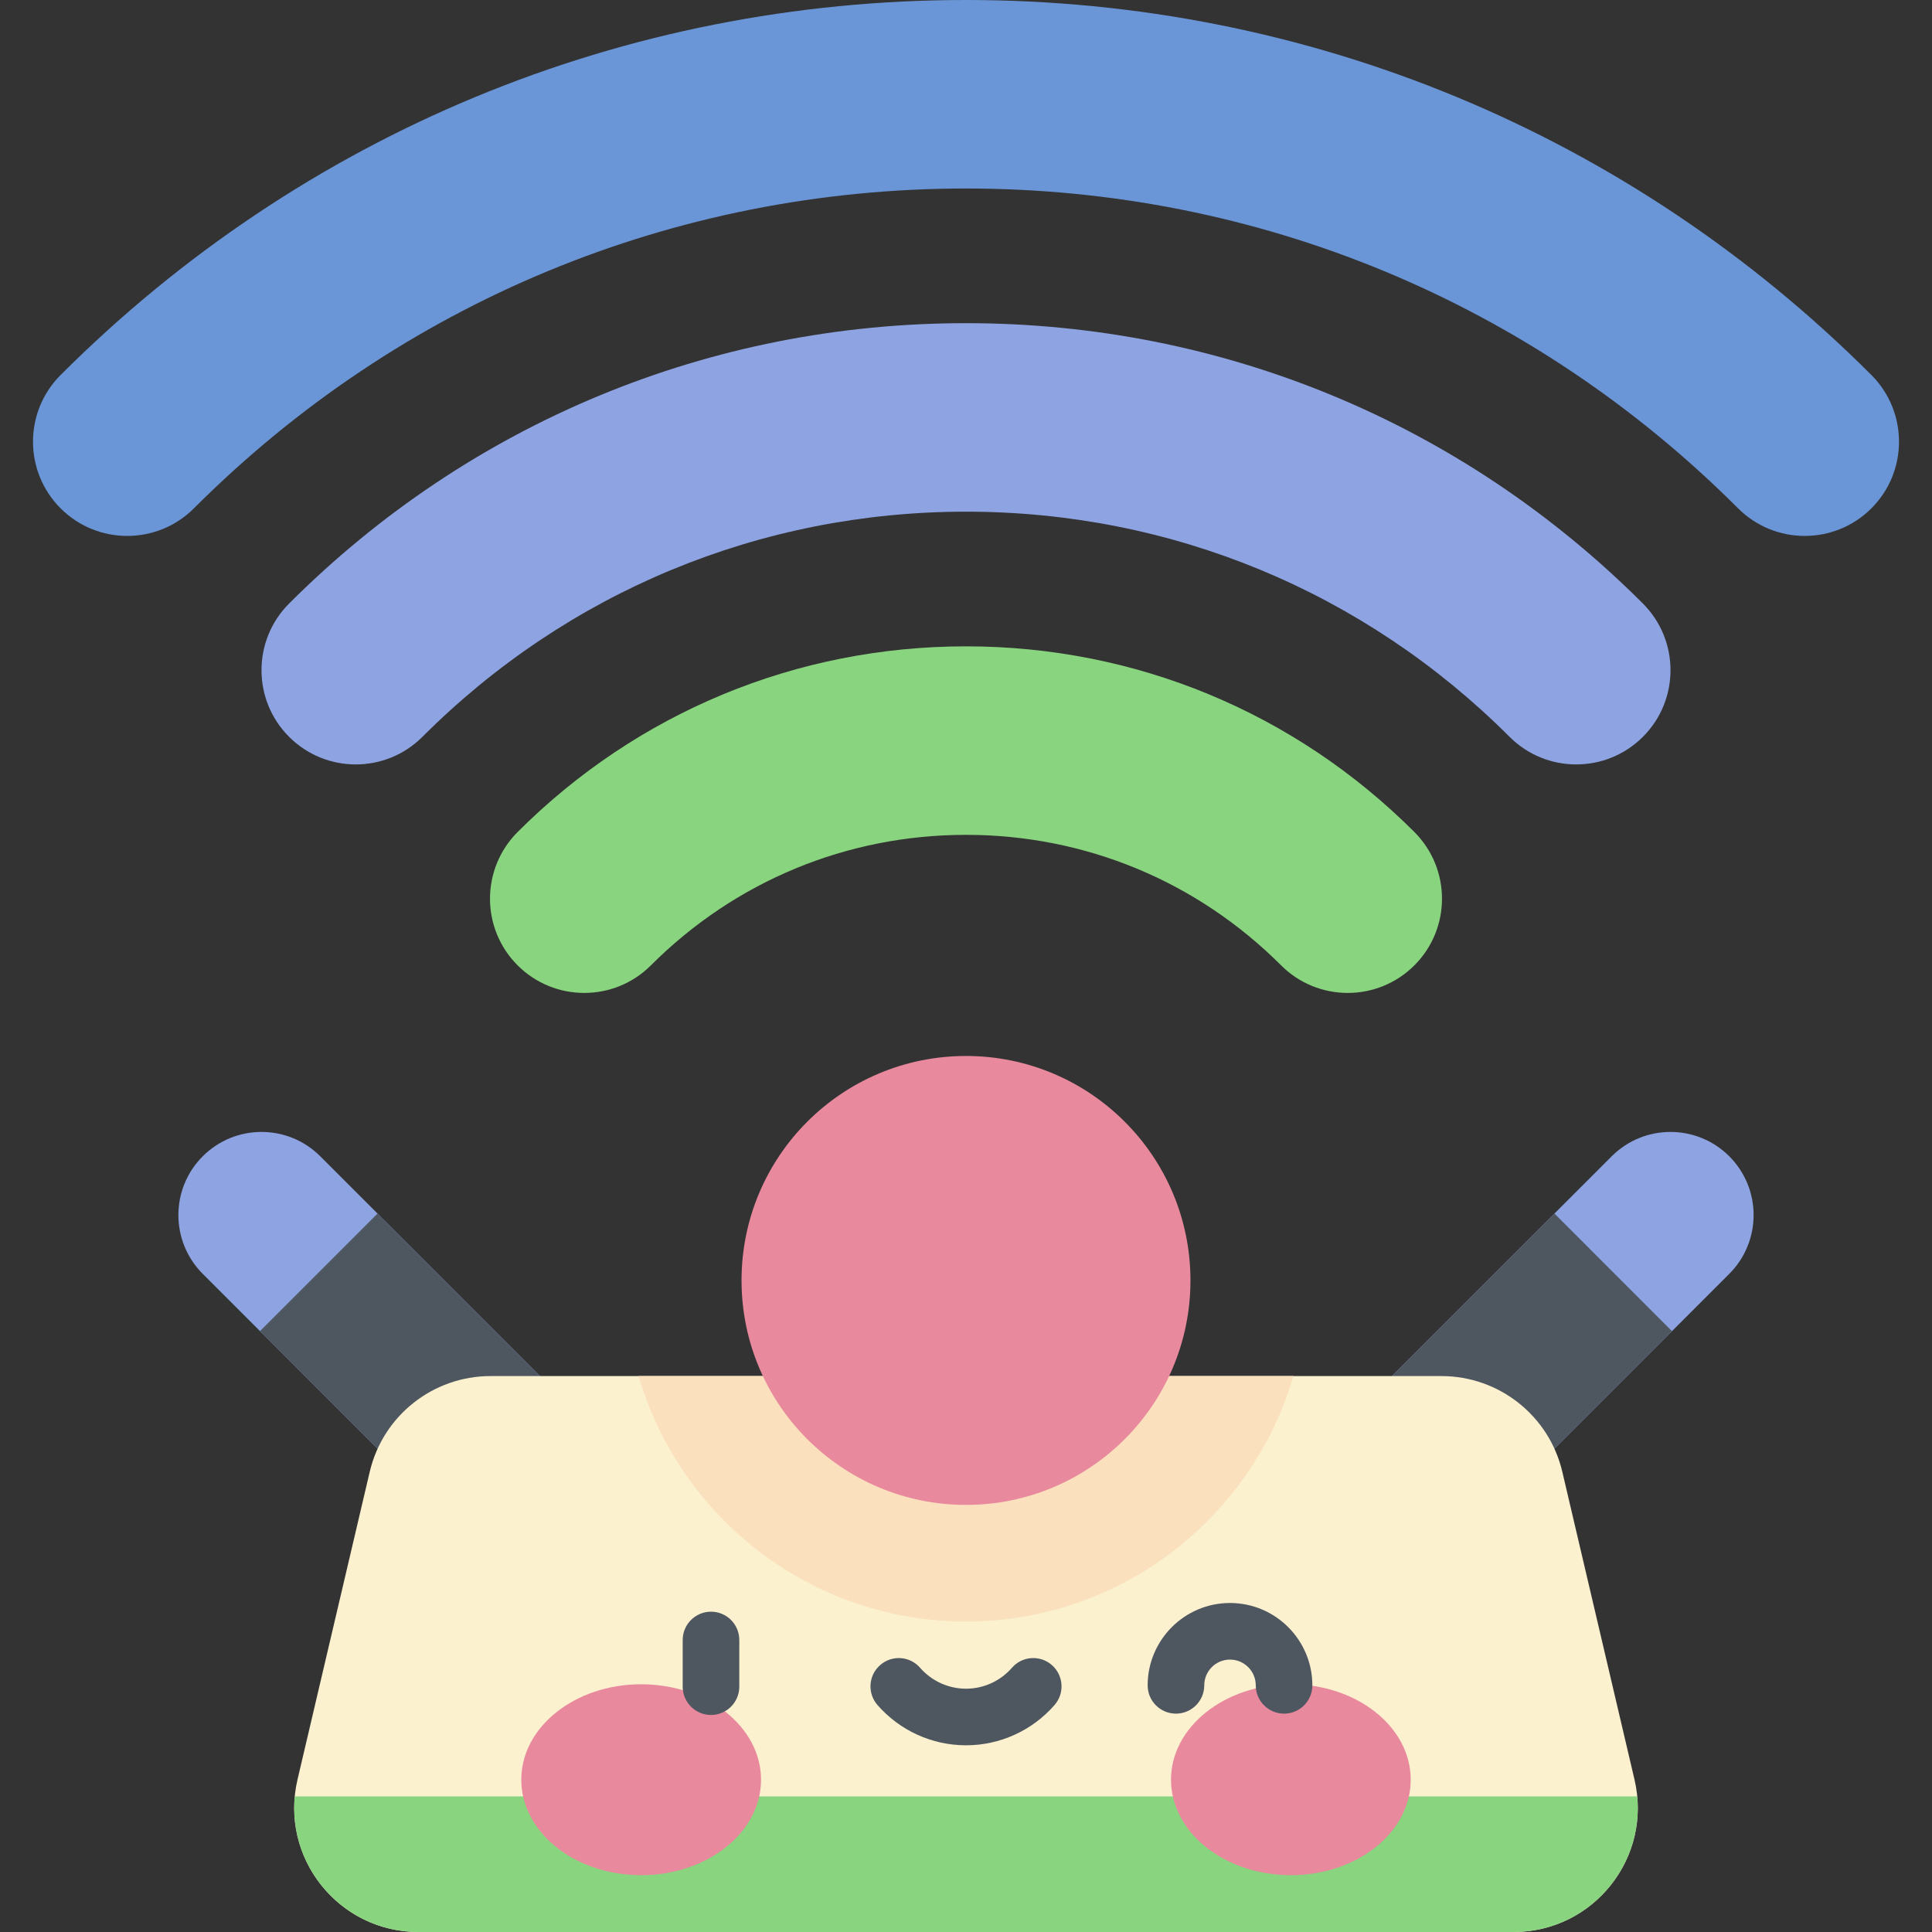 <svg width="44" height="44" viewBox="0 0 44 44" fill="none" xmlns="http://www.w3.org/2000/svg">
<rect x="0" y="0" width="44" height="44" fill="#333333" stroke="none"/>
<g clip-path="url(#clip0_369_2287)">
<path d="M10.285 34.679L4.617 29.011C3.878 28.271 3.878 27.073 4.617 26.334C5.356 25.594 6.555 25.594 7.294 26.334L12.962 32.002C13.702 32.741 13.702 33.94 12.962 34.679C12.223 35.418 11.024 35.418 10.285 34.679Z" fill="#8EA3E2"/>
<path d="M12.962 32.002L8.599 27.638L5.921 30.316L10.285 34.679C11.024 35.418 12.223 35.418 12.962 34.679C13.702 33.94 13.702 32.741 12.962 32.002Z" fill="#4E5660"/>
<path d="M33.715 34.679L39.383 29.011C40.122 28.271 40.122 27.073 39.383 26.334C38.643 25.594 37.445 25.594 36.705 26.334L31.037 32.002C30.298 32.741 30.298 33.94 31.037 34.679C31.777 35.418 32.975 35.418 33.715 34.679Z" fill="#8EA3E2"/>
<path d="M31.037 32.002L35.401 27.638L38.078 30.316L33.715 34.679C32.975 35.418 31.777 35.418 31.037 34.679C30.298 33.94 30.298 32.741 31.037 32.002Z" fill="#4E5660"/>
<path d="M34.471 44H9.529C7.706 44 6.359 42.301 6.776 40.526L8.42 33.52C8.72 32.242 9.86 31.339 11.173 31.339H32.827C34.14 31.339 35.281 32.242 35.581 33.52L37.224 40.526C37.641 42.301 36.294 44 34.471 44Z" fill="#FBF1CF"/>
<path d="M9.529 44H34.471C36.161 44 37.441 42.539 37.287 40.912H6.713C6.559 42.539 7.839 44 9.529 44Z" fill="#89D47F"/>
<path d="M29.456 31.339H14.543C15.487 34.565 18.472 36.929 22 36.929C25.527 36.929 28.512 34.565 29.456 31.339Z" fill="#FAE0BD"/>
<path d="M22 34.273C24.823 34.273 27.112 31.984 27.112 29.161C27.112 26.337 24.823 24.049 22 24.049C19.176 24.049 16.888 26.337 16.888 29.161C16.888 31.984 19.176 34.273 22 34.273Z" fill="#E8899E"/>
<path d="M39.584 11.577C34.887 6.88 28.642 4.293 22 4.293C15.357 4.293 9.113 6.88 4.416 11.577C3.578 12.415 2.218 12.415 1.38 11.577C0.542 10.738 0.542 9.379 1.38 8.541C6.888 3.033 14.211 0 22 0C29.789 0 37.112 3.033 42.62 8.541C43.458 9.379 43.458 10.739 42.62 11.577C41.782 12.415 40.422 12.415 39.584 11.577Z" fill="#6A96D7"/>
<path d="M34.38 16.781C31.073 13.474 26.676 11.653 22 11.653C17.323 11.653 12.927 13.474 9.62 16.781C8.782 17.619 7.422 17.619 6.584 16.781C5.746 15.943 5.746 14.583 6.584 13.745C10.702 9.627 16.177 7.36 22 7.36C27.823 7.36 33.298 9.627 37.416 13.745C38.254 14.583 38.254 15.943 37.416 16.781C36.577 17.619 35.218 17.619 34.38 16.781Z" fill="#8EA3E2"/>
<path d="M29.176 21.985C27.259 20.068 24.711 19.013 22 19.013C19.289 19.013 16.741 20.068 14.824 21.985C13.986 22.823 12.627 22.823 11.788 21.985C10.95 21.147 10.95 19.788 11.788 18.949C14.516 16.222 18.143 14.72 22 14.72C25.857 14.72 29.484 16.222 32.212 18.949C33.05 19.788 33.05 21.147 32.212 21.985C31.373 22.823 30.014 22.823 29.176 21.985Z" fill="#89D47F"/>
<path d="M14.602 42.706C16.11 42.706 17.332 41.732 17.332 40.532C17.332 39.331 16.11 38.358 14.602 38.358C13.094 38.358 11.872 39.331 11.872 40.532C11.872 41.732 13.094 42.706 14.602 42.706Z" fill="#E8899E"/>
<path d="M29.398 42.706C30.906 42.706 32.128 41.732 32.128 40.532C32.128 39.331 30.906 38.358 29.398 38.358C27.891 38.358 26.669 39.331 26.669 40.532C26.669 41.732 27.891 42.706 29.398 42.706Z" fill="#E8899E"/>
<path d="M16.193 39.057C15.837 39.057 15.548 38.768 15.548 38.412V37.35C15.548 36.994 15.837 36.705 16.193 36.705C16.549 36.705 16.837 36.994 16.837 37.35V38.412C16.837 38.768 16.549 39.057 16.193 39.057Z" fill="#4E5660"/>
<path d="M22 39.748C21.227 39.748 20.492 39.413 19.983 38.83C19.75 38.561 19.777 38.154 20.046 37.92C20.314 37.686 20.721 37.714 20.955 37.983C21.219 38.285 21.6 38.459 22 38.459C22.401 38.459 22.782 38.285 23.046 37.983C23.279 37.714 23.686 37.686 23.955 37.92C24.223 38.154 24.251 38.561 24.017 38.83C23.509 39.413 22.773 39.748 22 39.748Z" fill="#4E5660"/>
<path d="M29.244 39.027C28.888 39.027 28.599 38.739 28.599 38.383C28.599 38.059 28.336 37.796 28.012 37.796C27.689 37.796 27.426 38.059 27.426 38.383C27.426 38.739 27.137 39.027 26.781 39.027C26.425 39.027 26.137 38.739 26.137 38.383C26.137 37.349 26.978 36.507 28.012 36.507C29.047 36.507 29.888 37.349 29.888 38.383C29.888 38.739 29.599 39.027 29.244 39.027Z" fill="#4E5660"/>
</g>
<defs>
<clipPath id="clip0_369_2287">
<rect width="44" height="44" fill="white"/>
</clipPath>
</defs>
</svg>
